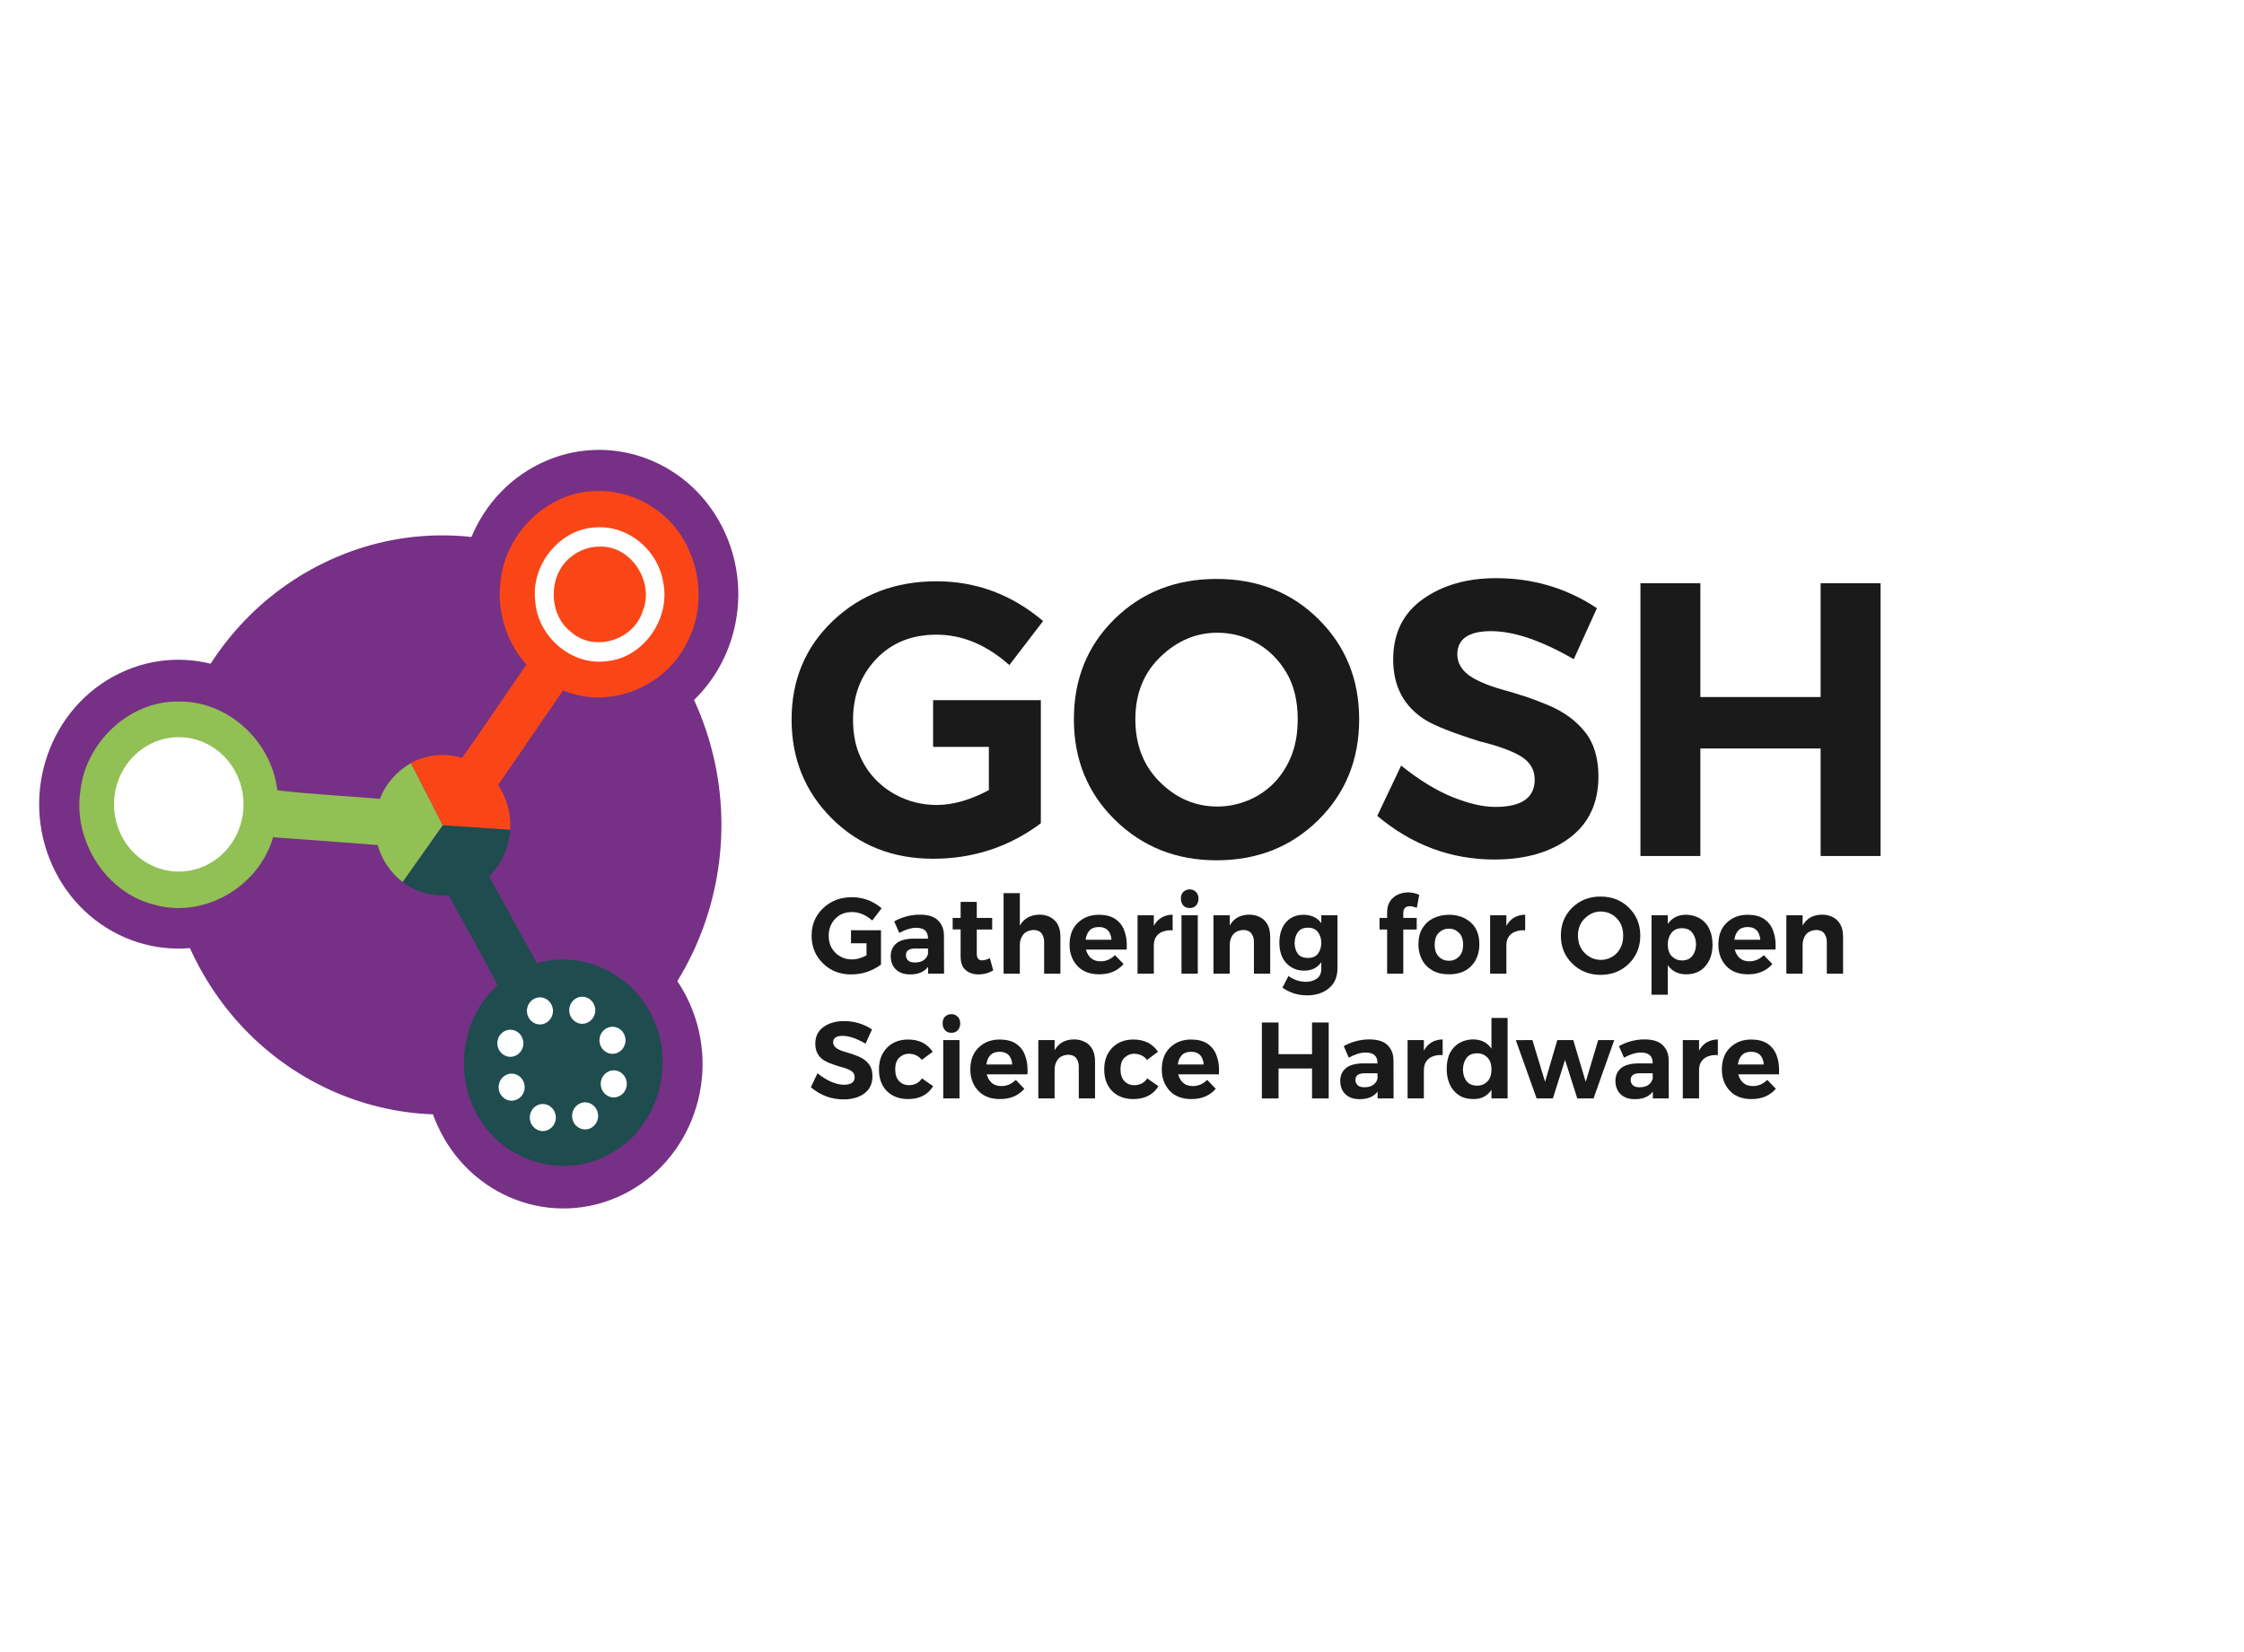 <?xml version="1.0" encoding="UTF-8" standalone="no"?>
<!-- Created with Inkscape (http://www.inkscape.org/) -->

<svg
   xmlns:dc="http://purl.org/dc/elements/1.1/"
   xmlns:cc="http://creativecommons.org/ns#"
   xmlns:rdf="http://www.w3.org/1999/02/22-rdf-syntax-ns#"
   xmlns:svg="http://www.w3.org/2000/svg"
   xmlns="http://www.w3.org/2000/svg"
   xmlns:sodipodi="http://sodipodi.sourceforge.net/DTD/sodipodi-0.dtd"
   xmlns:inkscape="http://www.inkscape.org/namespaces/inkscape"
   width="84.186mm"
   height="61.994mm"
   viewBox="0 0 84.186 61.994"
   version="1.1"
   id="svg8"
   inkscape:version="0.92.5 (0.92.5+68)"
   sodipodi:docname="logo_lines.svg"
   inkscape:export-filename="/home/kaspar/projects/buildsearch/public/favicon.png"
   inkscape:export-xdpi="94.879448"
   inkscape:export-ydpi="94.879448">
  <defs
     id="defs2">
    <inkscape:path-effect
       effect="spiro"
       id="path-effect1091"
       is_visible="true" />
    <inkscape:path-effect
       effect="spiro"
       id="path-effect1071"
       is_visible="true" />
    <inkscape:path-effect
       effect="spiro"
       id="path-effect1091-7"
       is_visible="true" />
  </defs>
  <sodipodi:namedview
     id="base"
     pagecolor="#ffffff"
     bordercolor="#666666"
     borderopacity="1.0"
     inkscape:pageopacity="0.0"
     inkscape:pageshadow="2"
     inkscape:zoom="0.98994949"
     inkscape:cx="137.94403"
     inkscape:cy="-72.95248"
     inkscape:document-units="mm"
     inkscape:current-layer="g1323"
     showgrid="false"
     objecttolerance="1"
     guidetolerance="1"
     fit-margin-top="0"
     fit-margin-left="0"
     fit-margin-right="0"
     fit-margin-bottom="0"
     inkscape:window-width="1366"
     inkscape:window-height="754"
     inkscape:window-x="0"
     inkscape:window-y="14"
     inkscape:window-maximized="0" />
  <g
     inkscape:label="Layer 1"
     inkscape:groupmode="layer"
     id="layer1"
     transform="translate(4.144,-97.462)"
     style="display:inline">
    <rect
       style="opacity:1;fill:#ffffff;fill-opacity:1;stroke:none;stroke-width:0.853;stroke-linecap:square;stroke-linejoin:miter;stroke-miterlimit:4;stroke-dasharray:none;stroke-opacity:0"
       id="rect895"
       width="84.186"
       height="61.994"
       x="-4.144"
       y="97.462"
       inkscape:export-xdpi="94.879448"
       inkscape:export-ydpi="94.879448" />
    <g
       id="g1323"
       transform="translate(0,2.054)">
      <g
         transform="matrix(0.945,0,0,0.971,4.442,37.003)"
         id="g2275">
        <g
           id="text12-6-2"
           style="font-style:normal;font-variant:normal;font-weight:600;font-stretch:normal;font-size:15.061px;line-height:1.15;font-family:'Argentum Sans';-inkscape-font-specification:'Argentum Sans Semi-Bold';letter-spacing:0px;fill:#1a1a1a;fill-opacity:1;stroke-width:0.265"
           aria-label="GOSH ">
          <path
             inkscape:connector-curvature="0"
             id="path847"
             style="font-style:normal;font-variant:normal;font-weight:600;font-stretch:normal;font-family:'Argentum Sans';-inkscape-font-specification:'Argentum Sans Semi-Bold';fill:#1a1a1a;fill-opacity:1;stroke-width:0.265"
             d="M 27.958,93.338 Q 25.548,93.338 23.944,91.787 22.34,90.235 22.34,87.961 22.34,85.657 23.989,84.136 25.638,82.615 28.093,82.615 30.458,82.615 32.325,84.151 L 30.985,85.853 Q 29.629,84.678 28.093,84.678 26.617,84.678 25.699,85.619 24.78,86.561 24.78,87.961 24.78,88.677 24.998,89.234 25.224,89.791 25.601,90.198 25.977,90.604 26.467,90.86 27.22,91.26 28.108,91.26 29.057,91.26 30.172,90.687 V 89.015 H 27.958 V 87.208 H 32.235 V 91.967 Q 30.352,93.338 27.958,93.338 Z" />
          <path
             inkscape:connector-curvature="0"
             id="path849"
             style="font-style:normal;font-variant:normal;font-weight:600;font-stretch:normal;font-family:'Argentum Sans';-inkscape-font-specification:'Argentum Sans Semi-Bold';fill:#1a1a1a;fill-opacity:1;stroke-width:0.265"
             d="M 39.21,93.398 Q 36.816,93.398 35.181,91.839 33.547,90.281 33.547,87.946 33.547,85.612 35.166,84.068 36.785,82.524 39.21,82.524 41.65,82.524 43.262,84.083 44.873,85.642 44.873,87.946 44.873,90.281 43.254,91.839 41.635,93.398 39.21,93.398 Z M 39.24,91.32 Q 39.843,91.32 40.415,91.101 40.987,90.883 41.439,90.461 41.891,90.032 42.162,89.407 42.433,88.774 42.433,87.946 42.433,86.877 41.981,86.139 41.53,85.401 40.807,85.002 40.084,84.603 39.24,84.603 37.975,84.603 36.981,85.536 35.987,86.47 35.987,87.946 35.987,89.437 36.966,90.378 37.945,91.32 39.24,91.32 Z" />
          <path
             inkscape:connector-curvature="0"
             id="path851"
             style="font-style:normal;font-variant:normal;font-weight:600;font-stretch:normal;font-family:'Argentum Sans';-inkscape-font-specification:'Argentum Sans Semi-Bold';fill:#1a1a1a;fill-opacity:1;stroke-width:0.265"
             d="M 50.244,93.368 Q 47.654,93.368 45.591,91.681 L 46.539,89.738 Q 47.624,90.582 48.588,90.958 49.552,91.335 50.275,91.335 51.841,91.335 51.841,90.281 51.841,89.708 51.299,89.384 50.756,89.061 49.672,88.805 48.091,88.323 47.503,87.976 46.223,87.193 46.223,85.642 46.223,84.121 47.398,83.307 48.573,82.494 50.305,82.494 52.519,82.494 54.311,83.654 L 53.392,85.627 Q 51.464,84.542 50.109,84.542 48.783,84.542 48.768,85.431 48.768,85.928 49.258,86.267 49.755,86.606 50.892,86.892 L 51.555,87.095 Q 51.773,87.163 52.36,87.396 53.294,87.773 53.829,88.428 54.371,89.076 54.371,90.16 54.371,91.696 53.226,92.532 52.082,93.368 50.244,93.368 Z" />
          <path
             inkscape:connector-curvature="0"
             id="path853"
             style="font-style:normal;font-variant:normal;font-weight:600;font-stretch:normal;font-family:'Argentum Sans';-inkscape-font-specification:'Argentum Sans Semi-Bold';fill:#1a1a1a;fill-opacity:1;stroke-width:0.265"
             d="M 65.572,93.232 H 63.192 V 89.076 H 58.418 V 93.232 H 56.039 V 82.69 H 58.418 V 87.088 H 63.192 V 82.69 H 65.572 Z" />
        </g>
      </g>
      <g
         style="stroke-width:5.444"
         transform="matrix(0.079,0,0,0.082,-8.526,104.582)"
         id="g146-0"
         inkscape:export-filename="/home/kaspar/logo_writing2.png"
         inkscape:export-xdpi="169.33334"
         inkscape:export-ydpi="169.33334">
        <g
           transform="matrix(4.309,0,0,4.309,-1846.956,-681.381)"
           id="g4967-5"
           style="color:#000000;clip-rule:nonzero;display:inline;overflow:visible;visibility:visible;opacity:1;isolation:auto;mix-blend-mode:normal;color-interpolation:sRGB;color-interpolation-filters:linearRGB;solid-color:#000000;solid-opacity:1;fill:#763086;fill-opacity:1;fill-rule:nonzero;stroke-width:5.444;stroke-linecap:butt;stroke-linejoin:miter;stroke-miterlimit:4;stroke-dasharray:none;stroke-dashoffset:0;stroke-opacity:1;color-rendering:auto;image-rendering:auto;shape-rendering:auto;text-rendering:auto;enable-background:accumulate">
          <path
             d="M 518.11,206.768 C 525.297,222.154 518.651,240.454 503.268,247.639 487.883,254.827 469.584,248.179 462.397,232.792 455.21,217.41 461.855,199.111 477.241,191.924 492.625,184.736 510.923,191.383 518.11,206.768 Z"
             id="path4969-7"
             inkscape:connector-curvature="0"
             style="color:#000000;clip-rule:nonzero;display:inline;overflow:visible;visibility:visible;isolation:auto;mix-blend-mode:normal;color-interpolation:sRGB;color-interpolation-filters:linearRGB;solid-color:#000000;solid-opacity:1;fill:#763086;fill-opacity:1;fill-rule:nonzero;stroke-width:5.444;stroke-linecap:butt;stroke-linejoin:miter;stroke-miterlimit:4;stroke-dasharray:none;stroke-dashoffset:0;stroke-opacity:1;color-rendering:auto;image-rendering:auto;shape-rendering:auto;text-rendering:auto;enable-background:accumulate" />
        </g>
        <g
           transform="matrix(2.149,0,0,2.149,-730.531,-97.228)"
           id="g4195-3"
           style="color:#000000;clip-rule:nonzero;display:inline;overflow:visible;visibility:visible;opacity:1;isolation:auto;mix-blend-mode:normal;color-interpolation:sRGB;color-interpolation-filters:linearRGB;solid-color:#000000;solid-opacity:1;fill:#763086;fill-opacity:1;fill-rule:nonzero;stroke-width:17.876;stroke-linecap:butt;stroke-linejoin:miter;stroke-miterlimit:4;stroke-dasharray:none;stroke-dashoffset:0;stroke-opacity:1;color-rendering:auto;image-rendering:auto;shape-rendering:auto;text-rendering:auto;enable-background:accumulate">
          <path
             d="M 518.11,206.768 C 525.297,222.154 518.651,240.454 503.268,247.639 487.883,254.827 469.584,248.179 462.397,232.792 455.21,217.41 461.855,199.111 477.241,191.924 492.625,184.736 510.923,191.383 518.11,206.768 Z"
             id="path4197-2"
             inkscape:connector-curvature="0"
             style="color:#000000;clip-rule:nonzero;display:inline;overflow:visible;visibility:visible;isolation:auto;mix-blend-mode:normal;color-interpolation:sRGB;color-interpolation-filters:linearRGB;solid-color:#000000;solid-opacity:1;fill:#763086;fill-opacity:1;fill-rule:nonzero;stroke-width:17.876;stroke-linecap:butt;stroke-linejoin:miter;stroke-miterlimit:4;stroke-dasharray:none;stroke-dashoffset:0;stroke-opacity:1;color-rendering:auto;image-rendering:auto;shape-rendering:auto;text-rendering:auto;enable-background:accumulate" />
        </g>
        <path
           style="fill:#1f4c4e;stroke-width:5.444"
           d="M 265.747,265.749 246.655,291.776 C 246.414,291.594 246.179,291.405 245.942,291.217 245.929,291.237 245.916,291.257 245.903,291.276 252.353,296.048 260.496,298.586 268.523,297.8 276.127,311.531 284.722,325.434 291.712,339.059 273.83,354.158 270.436,382.925 284.372,401.747 297.481,421.165 325.8,427.598 345.991,415.686 366.792,404.66 376.114,376.944 366.198,355.589 357.532,334.535 332.285,322.502 310.468,328.952 302.878,315.699 295.288,302.447 287.698,289.194 293.921,283.419 297.477,275.103 297.866,266.665 297.845,266.663 297.824,266.661 297.804,266.659 297.794,267.045 297.787,267.431 297.767,267.817 L 265.748,265.749 Z"
           id="path4971-7"
           inkscape:connector-curvature="0" />
        <path
           style="fill:none;stroke:#8cbd4f;stroke-width:92.532;stroke-miterlimit:10"
           inkscape:connector-curvature="0"
           id="path5013-2"
           d="M 139.617,255.007"
           stroke-miterlimit="10" />
        <g
           transform="matrix(2.149,0,0,2.149,-913.406,-216.165)"
           id="g4187-1"
           style="color:#000000;clip-rule:nonzero;display:inline;overflow:visible;visibility:visible;opacity:1;isolation:auto;mix-blend-mode:normal;color-interpolation:sRGB;color-interpolation-filters:linearRGB;solid-color:#000000;solid-opacity:1;fill:#763086;fill-opacity:1;fill-rule:nonzero;stroke-width:17.876;stroke-linecap:butt;stroke-linejoin:miter;stroke-miterlimit:4;stroke-dasharray:none;stroke-dashoffset:0;stroke-opacity:1;color-rendering:auto;image-rendering:auto;shape-rendering:auto;text-rendering:auto;enable-background:accumulate">
          <path
             d="M 518.11,206.768 C 525.297,222.154 518.651,240.454 503.268,247.639 487.883,254.827 469.584,248.179 462.397,232.792 455.21,217.41 461.855,199.111 477.241,191.924 492.625,184.736 510.923,191.383 518.11,206.768 Z"
             id="path4189-3"
             inkscape:connector-curvature="0"
             style="color:#000000;clip-rule:nonzero;display:inline;overflow:visible;visibility:visible;isolation:auto;mix-blend-mode:normal;color-interpolation:sRGB;color-interpolation-filters:linearRGB;solid-color:#000000;solid-opacity:1;fill:#763086;fill-opacity:1;fill-rule:nonzero;stroke-width:17.876;stroke-linecap:butt;stroke-linejoin:miter;stroke-miterlimit:4;stroke-dasharray:none;stroke-dashoffset:0;stroke-opacity:1;color-rendering:auto;image-rendering:auto;shape-rendering:auto;text-rendering:auto;enable-background:accumulate" />
        </g>
        <path
           style="fill:#91c054;stroke-width:5.444"
           d="M 142.005,209.176 C 141.283,209.159 140.559,209.16 139.833,209.178 117.048,209.003 96.151,227.56 93.614,250.2 90.08,273.11 106.087,296.835 128.659,302.126 151.201,308.468 176.949,295.059 184.64,272.928 184.787,272.521 184.969,271.887 185.091,271.288 L 199.94,272.309 234.806,274.841 C 236.734,281.616 241.048,287.557 246.655,291.776 L 265.747,265.749 250.628,237.35 C 244.04,240.94 238.639,246.712 235.874,253.725 219.726,252.326 202.908,251.633 187.177,249.794 184.367,227.418 164.385,209.712 142.005,209.176 Z M 253.37,236.008 C 252.59,236.346 251.827,236.72 251.075,237.116 251.834,236.732 252.605,236.375 253.392,236.053 253.382,236.038 253.378,236.024 253.37,236.008 Z"
           id="path5015-4"
           inkscape:connector-curvature="0" />
        <g
           style="stroke-width:5.444"
           id="g5017-9"
           transform="translate(-349.888,36.461)">
          <path
             style="fill:#ffffff;stroke-width:5.444"
             inkscape:connector-curvature="0"
             id="path5019-4"
             d="M 518.11,206.768 C 525.297,222.154 518.651,240.454 503.268,247.639 487.883,254.827 469.584,248.179 462.397,232.792 455.21,217.41 461.855,199.111 477.241,191.924 492.625,184.736 510.923,191.383 518.11,206.768 Z" />
        </g>
        <g
           id="g4191-1"
           transform="matrix(2.149,0,0,2.149,-713.553,-312.213)"
           style="color:#000000;clip-rule:nonzero;display:inline;overflow:visible;visibility:visible;opacity:1;isolation:auto;mix-blend-mode:normal;color-interpolation:sRGB;color-interpolation-filters:linearRGB;solid-color:#000000;solid-opacity:1;fill:#763086;fill-opacity:1;fill-rule:nonzero;stroke-width:17.876;stroke-linecap:butt;stroke-linejoin:miter;stroke-miterlimit:4;stroke-dasharray:none;stroke-dashoffset:0;stroke-opacity:1;color-rendering:auto;image-rendering:auto;shape-rendering:auto;text-rendering:auto;enable-background:accumulate">
          <path
             style="color:#000000;clip-rule:nonzero;display:inline;overflow:visible;visibility:visible;isolation:auto;mix-blend-mode:normal;color-interpolation:sRGB;color-interpolation-filters:linearRGB;solid-color:#000000;solid-opacity:1;fill:#763086;fill-opacity:1;fill-rule:nonzero;stroke-width:17.876;stroke-linecap:butt;stroke-linejoin:miter;stroke-miterlimit:4;stroke-dasharray:none;stroke-dashoffset:0;stroke-opacity:1;color-rendering:auto;image-rendering:auto;shape-rendering:auto;text-rendering:auto;enable-background:accumulate"
             inkscape:connector-curvature="0"
             id="path4193-9"
             d="M 518.11,206.768 C 525.297,222.154 518.651,240.454 503.268,247.639 487.883,254.827 469.584,248.179 462.397,232.792 455.21,217.41 461.855,199.111 477.241,191.924 492.625,184.736 510.923,191.383 518.11,206.768 Z" />
        </g>
        <path
           style="fill:#fa4616;stroke-width:5.444"
           d="M 340.073,112.813 C 339.458,112.812 338.843,112.823 338.228,112.846 315.445,113.245 295.006,132.322 293.052,155.026 291.524,168.465 296.221,182.413 305.478,192.258 295.263,206.454 285.183,221.045 274.886,234.995 266.896,232.529 258.007,233.459 250.624,237.341 L 265.747,265.749 297.767,267.817 C 298.135,260.612 296.223,253.278 292.011,247.383 302.298,232.93 312.586,218.476 322.874,204.022 344.652,213.098 371.99,202.596 382.149,181.325 393.041,160.852 385.749,133.181 366.181,120.737 358.501,115.613 349.302,112.832 340.073,112.813 Z"
           id="path5021-5"
           inkscape:connector-curvature="0" />
        <path
           style="fill:#ffffff;stroke-width:5.444"
           d="M 339.082,129.457 C 322.085,129.613 307.668,145.946 309.595,162.825 310.597,179.785 327.617,193.36 344.37,190.61 361.259,188.768 373.989,171.103 370.408,154.503 367.859,139.805 353.979,128.722 339.082,129.457 Z M 340.449,138.28 C 355.013,137.841 366.265,154.181 360.772,167.619 356.366,181.444 337.231,186.796 326.335,177.091 315.454,168.775 315.859,150.398 327.156,142.592 330.962,139.761 335.703,138.207 340.449,138.28 Z"
           id="path5025-7"
           inkscape:connector-curvature="0" />
        <g
           style="stroke-width:5.444"
           id="g5161-4"
           transform="matrix(1.006,0,0,1.006,-1823.199,-46.824)">
          <circle
             r="6.157"
             cy="409.932"
             cx="2108.378"
             id="path5145-1"
             style="color:#000000;clip-rule:nonzero;display:inline;overflow:visible;visibility:visible;opacity:1;isolation:auto;mix-blend-mode:normal;color-interpolation:sRGB;color-interpolation-filters:linearRGB;solid-color:#000000;solid-opacity:1;fill:#ffffff;fill-opacity:1;fill-rule:nonzero;stroke:none;stroke-width:5.444;stroke-linecap:butt;stroke-linejoin:miter;stroke-miterlimit:4;stroke-dasharray:none;stroke-dashoffset:0;stroke-opacity:1;color-rendering:auto;image-rendering:auto;shape-rendering:auto;text-rendering:auto;enable-background:accumulate" />
          <circle
             style="color:#000000;clip-rule:nonzero;display:inline;overflow:visible;visibility:visible;opacity:1;isolation:auto;mix-blend-mode:normal;color-interpolation:sRGB;color-interpolation-filters:linearRGB;solid-color:#000000;solid-opacity:1;fill:#ffffff;fill-opacity:1;fill-rule:nonzero;stroke:none;stroke-width:5.444;stroke-linecap:butt;stroke-linejoin:miter;stroke-miterlimit:4;stroke-dasharray:none;stroke-dashoffset:0;stroke-opacity:1;color-rendering:auto;image-rendering:auto;shape-rendering:auto;text-rendering:auto;enable-background:accumulate"
             id="circle5147-2"
             cx="2108.979"
             cy="429.904"
             r="6.157" />
          <circle
             r="6.157"
             cy="443.72"
             cx="2123.695"
             id="circle5149-2"
             style="color:#000000;clip-rule:nonzero;display:inline;overflow:visible;visibility:visible;opacity:1;isolation:auto;mix-blend-mode:normal;color-interpolation:sRGB;color-interpolation-filters:linearRGB;solid-color:#000000;solid-opacity:1;fill:#ffffff;fill-opacity:1;fill-rule:nonzero;stroke:none;stroke-width:5.444;stroke-linecap:butt;stroke-linejoin:miter;stroke-miterlimit:4;stroke-dasharray:none;stroke-dashoffset:0;stroke-opacity:1;color-rendering:auto;image-rendering:auto;shape-rendering:auto;text-rendering:auto;enable-background:accumulate" />
          <circle
             style="color:#000000;clip-rule:nonzero;display:inline;overflow:visible;visibility:visible;opacity:1;isolation:auto;mix-blend-mode:normal;color-interpolation:sRGB;color-interpolation-filters:linearRGB;solid-color:#000000;solid-opacity:1;fill:#ffffff;fill-opacity:1;fill-rule:nonzero;stroke:none;stroke-width:5.444;stroke-linecap:butt;stroke-linejoin:miter;stroke-miterlimit:4;stroke-dasharray:none;stroke-dashoffset:0;stroke-opacity:1;color-rendering:auto;image-rendering:auto;shape-rendering:auto;text-rendering:auto;enable-background:accumulate"
             id="circle5151-1"
             cx="2143.668"
             cy="442.969"
             r="6.157" />
          <circle
             r="6.157"
             cy="428.403"
             cx="2157.183"
             id="circle5153-6"
             style="color:#000000;clip-rule:nonzero;display:inline;overflow:visible;visibility:visible;opacity:1;isolation:auto;mix-blend-mode:normal;color-interpolation:sRGB;color-interpolation-filters:linearRGB;solid-color:#000000;solid-opacity:1;fill:#ffffff;fill-opacity:1;fill-rule:nonzero;stroke:none;stroke-width:5.444;stroke-linecap:butt;stroke-linejoin:miter;stroke-miterlimit:4;stroke-dasharray:none;stroke-dashoffset:0;stroke-opacity:1;color-rendering:auto;image-rendering:auto;shape-rendering:auto;text-rendering:auto;enable-background:accumulate" />
          <circle
             style="color:#000000;clip-rule:nonzero;display:inline;overflow:visible;visibility:visible;opacity:1;isolation:auto;mix-blend-mode:normal;color-interpolation:sRGB;color-interpolation-filters:linearRGB;solid-color:#000000;solid-opacity:1;fill:#ffffff;fill-opacity:1;fill-rule:nonzero;stroke:none;stroke-width:5.444;stroke-linecap:butt;stroke-linejoin:miter;stroke-miterlimit:4;stroke-dasharray:none;stroke-dashoffset:0;stroke-opacity:1;color-rendering:auto;image-rendering:auto;shape-rendering:auto;text-rendering:auto;enable-background:accumulate"
             id="circle5155-2"
             cx="2156.582"
             cy="408.58"
             r="6.157" />
          <circle
             r="6.157"
             cy="394.915"
             cx="2142.316"
             id="circle5157-0"
             style="color:#000000;clip-rule:nonzero;display:inline;overflow:visible;visibility:visible;opacity:1;isolation:auto;mix-blend-mode:normal;color-interpolation:sRGB;color-interpolation-filters:linearRGB;solid-color:#000000;solid-opacity:1;fill:#ffffff;fill-opacity:1;fill-rule:nonzero;stroke:none;stroke-width:5.444;stroke-linecap:butt;stroke-linejoin:miter;stroke-miterlimit:4;stroke-dasharray:none;stroke-dashoffset:0;stroke-opacity:1;color-rendering:auto;image-rendering:auto;shape-rendering:auto;text-rendering:auto;enable-background:accumulate" />
          <circle
             style="color:#000000;clip-rule:nonzero;display:inline;overflow:visible;visibility:visible;opacity:1;isolation:auto;mix-blend-mode:normal;color-interpolation:sRGB;color-interpolation-filters:linearRGB;solid-color:#000000;solid-opacity:1;fill:#ffffff;fill-opacity:1;fill-rule:nonzero;stroke:none;stroke-width:5.444;stroke-linecap:butt;stroke-linejoin:miter;stroke-miterlimit:4;stroke-dasharray:none;stroke-dashoffset:0;stroke-opacity:1;color-rendering:auto;image-rendering:auto;shape-rendering:auto;text-rendering:auto;enable-background:accumulate"
             id="circle5159-2"
             cx="2122.343"
             cy="395.215"
             r="6.157" />
        </g>
      </g>
      <g
         aria-label="Gathering for Open
Science Hardware"
         transform="scale(0.987,1.014)"
         style="font-style:normal;font-variant:normal;font-weight:600;font-stretch:normal;font-size:4.015px;line-height:1.15;font-family:'Argentum Sans';-inkscape-font-specification:'Argentum Sans Semi-Bold';letter-spacing:0px;fill:#1a1a1a;stroke-width:0.206"
         id="text12-6">
        <path
           d="M 28.148,130.153 Q 27.506,130.153 27.078,129.74 26.65,129.326 26.65,128.72 26.65,128.106 27.09,127.7 27.53,127.295 28.184,127.295 28.814,127.295 29.312,127.704 L 28.955,128.158 Q 28.594,127.845 28.184,127.845 27.791,127.845 27.546,128.096 27.301,128.347 27.301,128.72 27.301,128.911 27.359,129.059 27.419,129.208 27.52,129.316 27.62,129.425 27.75,129.493 27.951,129.599 28.188,129.599 28.441,129.599 28.738,129.447 V 129.001 H 28.148 V 128.519 H 29.288 V 129.788 Q 28.786,130.153 28.148,130.153 Z"
           style="font-style:normal;font-variant:normal;font-weight:600;font-stretch:normal;font-family:'Argentum Sans';-inkscape-font-specification:'Argentum Sans Semi-Bold';text-align:start;text-anchor:start;fill:#1a1a1a;fill-opacity:1;stroke-width:0.206"
           id="path1325" />
        <path
           d="M 30.401,130.153 Q 30.146,130.153 29.981,130.061 29.817,129.969 29.736,129.816 29.658,129.662 29.658,129.479 29.658,129.194 29.855,129.019 30.051,128.845 30.481,128.829 H 31.075 Q 31.075,128.62 30.963,128.523 30.85,128.427 30.626,128.427 30.341,128.427 29.983,128.616 L 29.79,128.19 Q 30.252,127.941 30.766,127.941 31.24,127.941 31.461,128.158 31.681,128.375 31.681,128.716 L 31.685,130.125 H 31.079 V 129.872 Q 30.858,130.153 30.401,130.153 Z M 30.573,129.712 Q 30.794,129.712 30.919,129.619 31.043,129.527 31.075,129.387 V 129.194 H 30.589 Q 30.236,129.194 30.236,129.439 30.236,129.555 30.316,129.634 30.397,129.712 30.573,129.712 Z"
           style="font-style:normal;font-variant:normal;font-weight:600;font-stretch:normal;font-family:'Argentum Sans';-inkscape-font-specification:'Argentum Sans Semi-Bold';text-align:start;text-anchor:start;fill:#1a1a1a;fill-opacity:1;stroke-width:0.206"
           id="path1327" />
        <path
           d="M 32.993,130.153 Q 32.704,130.153 32.509,129.995 32.315,129.836 32.315,129.487 V 128.487 H 32.013 V 128.062 H 32.315 V 127.468 H 32.929 V 128.062 H 33.515 V 128.491 H 32.929 V 129.383 Q 32.929,129.632 33.126,129.632 33.254,129.632 33.427,129.551 L 33.555,130.005 Q 33.298,130.153 32.993,130.153 Z"
           style="font-style:normal;font-variant:normal;font-weight:600;font-stretch:normal;font-family:'Argentum Sans';-inkscape-font-specification:'Argentum Sans Semi-Bold';text-align:start;text-anchor:start;fill:#1a1a1a;fill-opacity:1;stroke-width:0.206"
           id="path1329" />
        <path
           d="M 36.108,130.125 H 35.489 V 128.949 Q 35.489,128.76 35.391,128.634 35.293,128.507 35.064,128.507 34.803,128.535 34.684,128.69 34.566,128.845 34.566,129.061 V 130.125 H 33.948 V 127.146 H 34.566 V 128.347 Q 34.799,127.949 35.313,127.941 35.654,127.941 35.881,128.146 36.108,128.351 36.108,128.768 Z"
           style="font-style:normal;font-variant:normal;font-weight:600;font-stretch:normal;font-family:'Argentum Sans';-inkscape-font-specification:'Argentum Sans Semi-Bold';text-align:start;text-anchor:start;fill:#1a1a1a;fill-opacity:1;stroke-width:0.206"
           id="path1331" />
        <path
           d="M 37.584,130.149 Q 37.046,130.149 36.751,129.836 36.456,129.523 36.456,129.053 36.456,128.535 36.773,128.24 37.09,127.945 37.568,127.945 37.941,127.945 38.176,128.09 38.417,128.242 38.524,128.501 38.632,128.76 38.632,129.081 L 38.628,129.234 H 37.078 Q 37.207,129.668 37.636,129.668 37.945,129.668 38.182,129.439 L 38.508,129.768 Q 38.17,130.149 37.584,130.149 Z M 38.05,128.869 Q 38.006,128.399 37.572,128.399 37.335,128.399 37.213,128.529 37.09,128.66 37.066,128.869 Z"
           style="font-style:normal;font-variant:normal;font-weight:600;font-stretch:normal;font-family:'Argentum Sans';-inkscape-font-specification:'Argentum Sans Semi-Bold';text-align:start;text-anchor:start;fill:#1a1a1a;fill-opacity:1;stroke-width:0.206"
           id="path1333" />
        <path
           d="M 39.658,130.125 H 39.04 V 127.965 H 39.658 V 128.355 Q 39.887,127.953 40.373,127.941 V 128.523 L 40.285,128.519 Q 40.13,128.519 39.986,128.574 39.843,128.626 39.751,128.752 39.658,128.879 39.658,129.086 Z"
           style="font-style:normal;font-variant:normal;font-weight:600;font-stretch:normal;font-family:'Argentum Sans';-inkscape-font-specification:'Argentum Sans Semi-Bold';text-align:start;text-anchor:start;fill:#1a1a1a;fill-opacity:1;stroke-width:0.206"
           id="path1335" />
        <path
           d="M 41.019,127.696 Q 40.855,127.696 40.771,127.592 40.686,127.488 40.686,127.351 40.686,127.179 40.787,127.092 40.887,127.006 41.019,127.006 41.168,127.006 41.262,127.102 41.357,127.199 41.357,127.351 41.357,127.488 41.272,127.592 41.188,127.696 41.019,127.696 Z M 41.329,130.125 H 40.71 V 127.965 H 41.329 Z"
           style="font-style:normal;font-variant:normal;font-weight:600;font-stretch:normal;font-family:'Argentum Sans';-inkscape-font-specification:'Argentum Sans Semi-Bold';text-align:start;text-anchor:start;fill:#1a1a1a;fill-opacity:1;stroke-width:0.206"
           id="path1337" />
        <path
           d="M 44.082,130.125 H 43.463 V 128.949 Q 43.463,128.76 43.365,128.634 43.267,128.507 43.038,128.507 42.777,128.535 42.66,128.69 42.544,128.845 42.544,129.061 V 130.125 H 41.926 V 127.965 H 42.544 V 128.343 Q 42.777,127.941 43.291,127.941 43.493,127.941 43.674,128.024 43.855,128.104 43.971,128.289 44.082,128.471 44.082,128.768 Z"
           style="font-style:normal;font-variant:normal;font-weight:600;font-stretch:normal;font-family:'Argentum Sans';-inkscape-font-specification:'Argentum Sans Semi-Bold';text-align:start;text-anchor:start;fill:#1a1a1a;fill-opacity:1;stroke-width:0.206"
           id="path1339" />
        <path
           d="M 45.486,130.928 Q 44.965,130.928 44.547,130.643 L 44.776,130.21 Q 45.081,130.426 45.446,130.426 45.687,130.426 45.856,130.308 46.024,130.19 46.024,129.945 V 129.7 Q 45.804,130.013 45.374,130.013 44.969,130.013 44.7,129.74 44.431,129.467 44.431,128.969 44.431,128.77 44.483,128.588 44.537,128.403 44.649,128.26 44.764,128.116 44.938,128.032 45.113,127.945 45.358,127.945 45.804,127.953 46.024,128.258 V 127.965 H 46.639 V 129.925 Q 46.639,130.402 46.313,130.665 45.988,130.928 45.486,130.928 Z M 45.519,129.543 Q 45.776,129.543 45.9,129.381 46.024,129.218 46.024,128.985 46.024,128.752 45.898,128.588 45.772,128.423 45.519,128.423 45.262,128.423 45.139,128.582 45.017,128.74 45.009,128.985 45.013,129.234 45.133,129.389 45.254,129.543 45.519,129.543 Z"
           style="font-style:normal;font-variant:normal;font-weight:600;font-stretch:normal;font-family:'Argentum Sans';-inkscape-font-specification:'Argentum Sans Semi-Bold';text-align:start;text-anchor:start;fill:#1a1a1a;fill-opacity:1;stroke-width:0.206"
           id="path1341" />
        <path
           d="M 49.141,130.125 H 48.527 V 128.491 H 48.238 V 128.062 H 48.527 V 127.857 Q 48.527,127.606 48.637,127.445 48.754,127.277 48.934,127.199 49.115,127.118 49.322,127.118 49.543,127.118 49.747,127.207 L 49.655,127.688 49.647,127.684 Q 49.486,127.628 49.398,127.628 49.141,127.628 49.141,127.881 V 128.062 H 49.651 V 128.491 H 49.141 Z"
           style="font-style:normal;font-variant:normal;font-weight:600;font-stretch:normal;font-family:'Argentum Sans';-inkscape-font-specification:'Argentum Sans Semi-Bold';text-align:start;text-anchor:start;fill:#1a1a1a;fill-opacity:1;stroke-width:0.206"
           id="path1343" />
        <path
           d="M 50.876,130.149 Q 50.498,130.149 50.24,130.001 49.969,129.842 49.842,129.591 49.716,129.34 49.716,129.045 49.716,128.684 49.87,128.439 50.037,128.184 50.302,128.066 50.567,127.945 50.876,127.945 51.37,127.945 51.701,128.226 52.032,128.507 52.032,129.045 52.032,129.258 51.964,129.457 51.898,129.654 51.755,129.81 51.615,129.967 51.396,130.059 51.177,130.149 50.876,130.149 Z M 50.876,129.648 Q 51.097,129.648 51.255,129.497 51.414,129.346 51.414,129.053 51.414,128.76 51.255,128.61 51.097,128.459 50.876,128.459 50.651,128.459 50.492,128.61 50.334,128.76 50.334,129.053 50.334,129.346 50.492,129.497 50.651,129.648 50.876,129.648 Z"
           style="font-style:normal;font-variant:normal;font-weight:600;font-stretch:normal;font-family:'Argentum Sans';-inkscape-font-specification:'Argentum Sans Semi-Bold';text-align:start;text-anchor:start;fill:#1a1a1a;fill-opacity:1;stroke-width:0.206"
           id="path1345" />
        <path
           d="M 53.059,130.125 H 52.441 V 127.965 H 53.059 V 128.355 Q 53.288,127.953 53.774,127.941 V 128.523 L 53.685,128.519 Q 53.531,128.519 53.386,128.574 53.244,128.626 53.151,128.752 53.059,128.879 53.059,129.086 Z"
           style="font-style:normal;font-variant:normal;font-weight:600;font-stretch:normal;font-family:'Argentum Sans';-inkscape-font-specification:'Argentum Sans Semi-Bold';text-align:start;text-anchor:start;fill:#1a1a1a;fill-opacity:1;stroke-width:0.206"
           id="path1347" />
        <path
           d="M 56.639,130.169 Q 56.001,130.169 55.566,129.754 55.13,129.338 55.13,128.716 55.13,128.094 55.561,127.682 55.993,127.271 56.639,127.271 57.29,127.271 57.719,127.686 58.149,128.102 58.149,128.716 58.149,129.338 57.717,129.754 57.286,130.169 56.639,130.169 Z M 56.647,129.615 Q 56.808,129.615 56.961,129.557 57.113,129.499 57.234,129.387 57.354,129.272 57.426,129.106 57.499,128.937 57.499,128.716 57.499,128.431 57.378,128.234 57.258,128.038 57.065,127.931 56.872,127.825 56.647,127.825 56.31,127.825 56.045,128.074 55.78,128.323 55.78,128.716 55.78,129.114 56.041,129.365 56.302,129.615 56.647,129.615 Z"
           style="font-style:normal;font-variant:normal;font-weight:600;font-stretch:normal;font-family:'Argentum Sans';-inkscape-font-specification:'Argentum Sans Semi-Bold';text-align:start;text-anchor:start;fill:#1a1a1a;fill-opacity:1;stroke-width:0.206"
           id="path1349" />
        <path
           d="M 59.195,130.904 H 58.577 V 127.965 H 59.195 V 128.283 Q 59.44,127.945 59.878,127.945 60.075,127.945 60.257,128.01 60.44,128.072 60.582,128.206 60.725,128.341 60.809,128.552 60.894,128.762 60.894,129.057 60.894,129.531 60.629,129.84 60.364,130.149 59.89,130.149 59.44,130.149 59.195,129.812 Z M 59.733,129.636 Q 59.998,129.636 60.133,129.461 60.267,129.286 60.267,129.037 60.267,128.8 60.135,128.622 60.002,128.443 59.733,128.443 59.464,128.443 59.33,128.62 59.195,128.796 59.195,129.037 59.195,129.338 59.354,129.487 59.513,129.636 59.733,129.636 Z"
           style="font-style:normal;font-variant:normal;font-weight:600;font-stretch:normal;font-family:'Argentum Sans';-inkscape-font-specification:'Argentum Sans Semi-Bold';text-align:start;text-anchor:start;fill:#1a1a1a;fill-opacity:1;stroke-width:0.206"
           id="path1351" />
        <path
           d="M 62.245,130.149 Q 61.707,130.149 61.412,129.836 61.117,129.523 61.117,129.053 61.117,128.535 61.434,128.24 61.751,127.945 62.229,127.945 62.602,127.945 62.837,128.09 63.078,128.242 63.184,128.501 63.293,128.76 63.293,129.081 L 63.289,129.234 H 61.739 Q 61.868,129.668 62.297,129.668 62.606,129.668 62.843,129.439 L 63.168,129.768 Q 62.831,130.149 62.245,130.149 Z M 62.711,128.869 Q 62.666,128.399 62.233,128.399 61.996,128.399 61.874,128.529 61.751,128.66 61.727,128.869 Z"
           style="font-style:normal;font-variant:normal;font-weight:600;font-stretch:normal;font-family:'Argentum Sans';-inkscape-font-specification:'Argentum Sans Semi-Bold';text-align:start;text-anchor:start;fill:#1a1a1a;fill-opacity:1;stroke-width:0.206"
           id="path1353" />
        <path
           d="M 65.857,130.125 H 65.239 V 128.949 Q 65.239,128.76 65.14,128.634 65.042,128.507 64.813,128.507 64.552,128.535 64.436,128.69 64.319,128.845 64.319,129.061 V 130.125 H 63.701 V 127.965 H 64.319 V 128.343 Q 64.552,127.941 65.066,127.941 65.269,127.941 65.449,128.024 65.63,128.104 65.746,128.289 65.857,128.471 65.857,128.768 Z"
           style="font-style:normal;font-variant:normal;font-weight:600;font-stretch:normal;font-family:'Argentum Sans';-inkscape-font-specification:'Argentum Sans Semi-Bold';text-align:start;text-anchor:start;fill:#1a1a1a;fill-opacity:1;stroke-width:0.206"
           id="path1355" />
        <path
           d="M 27.863,134.778 Q 27.172,134.778 26.622,134.329 L 26.875,133.811 Q 27.164,134.036 27.421,134.136 27.678,134.236 27.871,134.236 28.288,134.236 28.288,133.955 28.288,133.803 28.144,133.716 27.999,133.63 27.71,133.562 27.289,133.433 27.132,133.341 26.791,133.132 26.791,132.719 26.791,132.313 27.104,132.097 27.417,131.88 27.879,131.88 28.469,131.88 28.947,132.189 L 28.702,132.715 Q 28.188,132.426 27.827,132.426 27.473,132.426 27.469,132.663 27.469,132.795 27.6,132.885 27.732,132.976 28.035,133.052 L 28.212,133.106 Q 28.27,133.124 28.427,133.187 28.676,133.287 28.818,133.462 28.963,133.634 28.963,133.923 28.963,134.333 28.658,134.556 28.353,134.778 27.863,134.778 Z"
           style="font-style:normal;font-variant:normal;font-weight:600;font-stretch:normal;font-family:'Argentum Sans';-inkscape-font-specification:'Argentum Sans Semi-Bold';text-align:start;text-anchor:start;fill:#1a1a1a;fill-opacity:1;stroke-width:0.206"
           id="path1357" />
        <path
           d="M 30.311,134.766 Q 30.094,134.766 29.895,134.702 29.698,134.636 29.544,134.501 29.391,134.367 29.301,134.16 29.211,133.953 29.211,133.67 29.211,133.173 29.516,132.867 29.821,132.562 30.319,132.562 30.941,132.562 31.254,133.016 L 30.837,133.317 Q 30.664,133.096 30.343,133.088 30.146,133.088 29.988,133.229 29.829,133.369 29.829,133.666 29.829,133.955 29.979,134.104 30.13,134.252 30.343,134.252 30.676,134.252 30.845,134 L 31.27,134.289 Q 30.973,134.766 30.311,134.766 Z"
           style="font-style:normal;font-variant:normal;font-weight:600;font-stretch:normal;font-family:'Argentum Sans';-inkscape-font-specification:'Argentum Sans Semi-Bold';text-align:start;text-anchor:start;fill:#1a1a1a;fill-opacity:1;stroke-width:0.206"
           id="path1359" />
        <path
           d="M 31.963,132.313 Q 31.798,132.313 31.714,132.209 31.63,132.105 31.63,131.968 31.63,131.795 31.73,131.709 31.83,131.623 31.963,131.623 32.111,131.623 32.206,131.719 32.3,131.816 32.3,131.968 32.3,132.105 32.216,132.209 32.131,132.313 31.963,132.313 Z M 32.272,134.742 H 31.654 V 132.582 H 32.272 Z"
           style="font-style:normal;font-variant:normal;font-weight:600;font-stretch:normal;font-family:'Argentum Sans';-inkscape-font-specification:'Argentum Sans Semi-Bold';text-align:start;text-anchor:start;fill:#1a1a1a;fill-opacity:1;stroke-width:0.206"
           id="path1361" />
        <path
           d="M 33.813,134.766 Q 33.275,134.766 32.979,134.453 32.684,134.14 32.684,133.67 32.684,133.152 33.002,132.857 33.319,132.562 33.796,132.562 34.17,132.562 34.405,132.707 34.646,132.859 34.752,133.118 34.86,133.377 34.86,133.698 L 34.856,133.851 H 33.307 Q 33.435,134.285 33.865,134.285 34.174,134.285 34.411,134.056 L 34.736,134.385 Q 34.399,134.766 33.813,134.766 Z M 34.278,133.486 Q 34.234,133.016 33.8,133.016 33.564,133.016 33.441,133.146 33.319,133.277 33.295,133.486 Z"
           style="font-style:normal;font-variant:normal;font-weight:600;font-stretch:normal;font-family:'Argentum Sans';-inkscape-font-specification:'Argentum Sans Semi-Bold';text-align:start;text-anchor:start;fill:#1a1a1a;fill-opacity:1;stroke-width:0.206"
           id="path1363" />
        <path
           d="M 37.424,134.742 H 36.806 V 133.566 Q 36.806,133.377 36.708,133.251 36.609,133.124 36.381,133.124 36.12,133.152 36.003,133.307 35.887,133.462 35.887,133.678 V 134.742 H 35.268 V 132.582 H 35.887 V 132.96 Q 36.12,132.558 36.633,132.558 36.836,132.558 37.017,132.641 37.198,132.721 37.314,132.906 37.424,133.088 37.424,133.385 Z"
           style="font-style:normal;font-variant:normal;font-weight:600;font-stretch:normal;font-family:'Argentum Sans';-inkscape-font-specification:'Argentum Sans Semi-Bold';text-align:start;text-anchor:start;fill:#1a1a1a;fill-opacity:1;stroke-width:0.206"
           id="path1365" />
        <path
           d="M 38.873,134.766 Q 38.657,134.766 38.458,134.702 38.261,134.636 38.107,134.501 37.954,134.367 37.864,134.16 37.773,133.953 37.773,133.67 37.773,133.173 38.078,132.867 38.384,132.562 38.881,132.562 39.504,132.562 39.817,133.016 L 39.399,133.317 Q 39.227,133.096 38.906,133.088 38.709,133.088 38.55,133.229 38.392,133.369 38.392,133.666 38.392,133.955 38.542,134.104 38.693,134.252 38.906,134.252 39.239,134.252 39.407,134 L 39.833,134.289 Q 39.536,134.766 38.873,134.766 Z"
           style="font-style:normal;font-variant:normal;font-weight:600;font-stretch:normal;font-family:'Argentum Sans';-inkscape-font-specification:'Argentum Sans Semi-Bold';text-align:start;text-anchor:start;fill:#1a1a1a;fill-opacity:1;stroke-width:0.206"
           id="path1367" />
        <path
           d="M 41.089,134.766 Q 40.551,134.766 40.256,134.453 39.961,134.14 39.961,133.67 39.961,133.152 40.278,132.857 40.595,132.562 41.073,132.562 41.447,132.562 41.681,132.707 41.922,132.859 42.029,133.118 42.137,133.377 42.137,133.698 L 42.133,133.851 H 40.583 Q 40.712,134.285 41.141,134.285 41.451,134.285 41.687,134.056 L 42.013,134.385 Q 41.675,134.766 41.089,134.766 Z M 41.555,133.486 Q 41.511,133.016 41.077,133.016 40.84,133.016 40.718,133.146 40.595,133.277 40.571,133.486 Z"
           style="font-style:normal;font-variant:normal;font-weight:600;font-stretch:normal;font-family:'Argentum Sans';-inkscape-font-specification:'Argentum Sans Semi-Bold';text-align:start;text-anchor:start;fill:#1a1a1a;fill-opacity:1;stroke-width:0.206"
           id="path1369" />
        <path
           d="M 46.306,134.742 H 45.672 V 133.634 H 44.399 V 134.742 H 43.765 V 131.932 H 44.399 V 133.104 H 45.672 V 131.932 H 46.306 Z"
           style="font-style:normal;font-variant:normal;font-weight:600;font-stretch:normal;font-family:'Argentum Sans';-inkscape-font-specification:'Argentum Sans Semi-Bold';text-align:start;text-anchor:start;fill:#1a1a1a;fill-opacity:1;stroke-width:0.206"
           id="path1371" />
        <path
           d="M 47.487,134.77 Q 47.232,134.77 47.067,134.678 46.903,134.586 46.822,134.433 46.744,134.279 46.744,134.096 46.744,133.811 46.941,133.636 47.138,133.462 47.567,133.446 H 48.161 Q 48.161,133.237 48.049,133.14 47.937,133.044 47.712,133.044 47.427,133.044 47.069,133.233 L 46.877,132.807 Q 47.338,132.558 47.852,132.558 48.326,132.558 48.547,132.775 48.768,132.992 48.768,133.333 L 48.772,134.742 H 48.165 V 134.489 Q 47.945,134.77 47.487,134.77 Z M 47.659,134.329 Q 47.88,134.329 48.005,134.236 48.129,134.144 48.161,134.004 V 133.811 H 47.676 Q 47.322,133.811 47.322,134.056 47.322,134.172 47.403,134.25 47.483,134.329 47.659,134.329 Z"
           style="font-style:normal;font-variant:normal;font-weight:600;font-stretch:normal;font-family:'Argentum Sans';-inkscape-font-specification:'Argentum Sans Semi-Bold';text-align:start;text-anchor:start;fill:#1a1a1a;fill-opacity:1;stroke-width:0.206"
           id="path1373" />
        <path
           d="M 49.923,134.742 H 49.304 V 132.582 H 49.923 V 132.972 Q 50.151,132.57 50.637,132.558 V 133.14 L 50.549,133.136 Q 50.394,133.136 50.25,133.191 50.107,133.243 50.015,133.369 49.923,133.496 49.923,133.702 Z"
           style="font-style:normal;font-variant:normal;font-weight:600;font-stretch:normal;font-family:'Argentum Sans';-inkscape-font-specification:'Argentum Sans Semi-Bold';text-align:start;text-anchor:start;fill:#1a1a1a;fill-opacity:1;stroke-width:0.206"
           id="path1375" />
        <path
           d="M 51.81,134.766 Q 51.472,134.766 51.246,134.618 51.009,134.457 50.898,134.204 50.79,133.949 50.79,133.654 50.79,133.285 50.924,133.044 51.067,132.793 51.296,132.677 51.525,132.558 51.794,132.558 52.251,132.558 52.492,132.899 V 131.763 H 53.106 V 134.742 H 52.492 V 134.425 Q 52.259,134.766 51.81,134.766 Z M 51.954,134.269 Q 52.179,134.269 52.336,134.116 52.492,133.963 52.492,133.67 52.492,133.377 52.336,133.225 52.179,133.072 51.954,133.072 51.677,133.072 51.547,133.241 51.416,133.409 51.408,133.67 51.412,133.931 51.543,134.1 51.673,134.269 51.954,134.269 Z"
           style="font-style:normal;font-variant:normal;font-weight:600;font-stretch:normal;font-family:'Argentum Sans';-inkscape-font-specification:'Argentum Sans Semi-Bold';text-align:start;text-anchor:start;fill:#1a1a1a;fill-opacity:1;stroke-width:0.206"
           id="path1377" />
        <path
           d="M 56.373,134.742 H 55.754 L 55.289,133.317 54.827,134.742 H 54.209 L 53.418,132.586 54.048,132.582 54.53,134.128 54.995,132.582 H 55.602 L 56.075,134.128 56.549,132.582 H 57.159 Z"
           style="font-style:normal;font-variant:normal;font-weight:600;font-stretch:normal;font-family:'Argentum Sans';-inkscape-font-specification:'Argentum Sans Semi-Bold';text-align:start;text-anchor:start;fill:#1a1a1a;fill-opacity:1;stroke-width:0.206"
           id="path1379" />
        <path
           d="M 57.947,134.77 Q 57.692,134.77 57.528,134.678 57.363,134.586 57.283,134.433 57.204,134.279 57.204,134.096 57.204,133.811 57.401,133.636 57.598,133.462 58.027,133.446 H 58.622 Q 58.622,133.237 58.509,133.14 58.397,133.044 58.172,133.044 57.887,133.044 57.53,133.233 L 57.337,132.807 Q 57.799,132.558 58.312,132.558 58.786,132.558 59.007,132.775 59.228,132.992 59.228,133.333 L 59.232,134.742 H 58.626 V 134.489 Q 58.405,134.77 57.947,134.77 Z M 58.12,134.329 Q 58.341,134.329 58.465,134.236 58.589,134.144 58.622,134.004 V 133.811 H 58.136 Q 57.783,133.811 57.783,134.056 57.783,134.172 57.863,134.25 57.943,134.329 58.12,134.329 Z"
           style="font-style:normal;font-variant:normal;font-weight:600;font-stretch:normal;font-family:'Argentum Sans';-inkscape-font-specification:'Argentum Sans Semi-Bold';text-align:start;text-anchor:start;fill:#1a1a1a;fill-opacity:1;stroke-width:0.206"
           id="path1381" />
        <path
           d="M 60.383,134.742 H 59.765 V 132.582 H 60.383 V 132.972 Q 60.612,132.57 61.097,132.558 V 133.14 L 61.009,133.136 Q 60.855,133.136 60.71,133.191 60.568,133.243 60.475,133.369 60.383,133.496 60.383,133.702 Z"
           style="font-style:normal;font-variant:normal;font-weight:600;font-stretch:normal;font-family:'Argentum Sans';-inkscape-font-specification:'Argentum Sans Semi-Bold';text-align:start;text-anchor:start;fill:#1a1a1a;fill-opacity:1;stroke-width:0.206"
           id="path1383" />
        <path
           d="M 62.378,134.766 Q 61.84,134.766 61.545,134.453 61.25,134.14 61.25,133.67 61.25,133.152 61.567,132.857 61.884,132.562 62.362,132.562 62.736,132.562 62.97,132.707 63.211,132.859 63.318,133.118 63.426,133.377 63.426,133.698 L 63.422,133.851 H 61.872 Q 62.001,134.285 62.43,134.285 62.74,134.285 62.976,134.056 L 63.302,134.385 Q 62.964,134.766 62.378,134.766 Z M 62.844,133.486 Q 62.8,133.016 62.366,133.016 62.129,133.016 62.007,133.146 61.884,133.277 61.86,133.486 Z"
           style="font-style:normal;font-variant:normal;font-weight:600;font-stretch:normal;font-family:'Argentum Sans';-inkscape-font-specification:'Argentum Sans Semi-Bold';text-align:start;text-anchor:start;fill:#1a1a1a;fill-opacity:1;stroke-width:0.206"
           id="path1385" />
      </g>
    </g>
  </g>
</svg>
